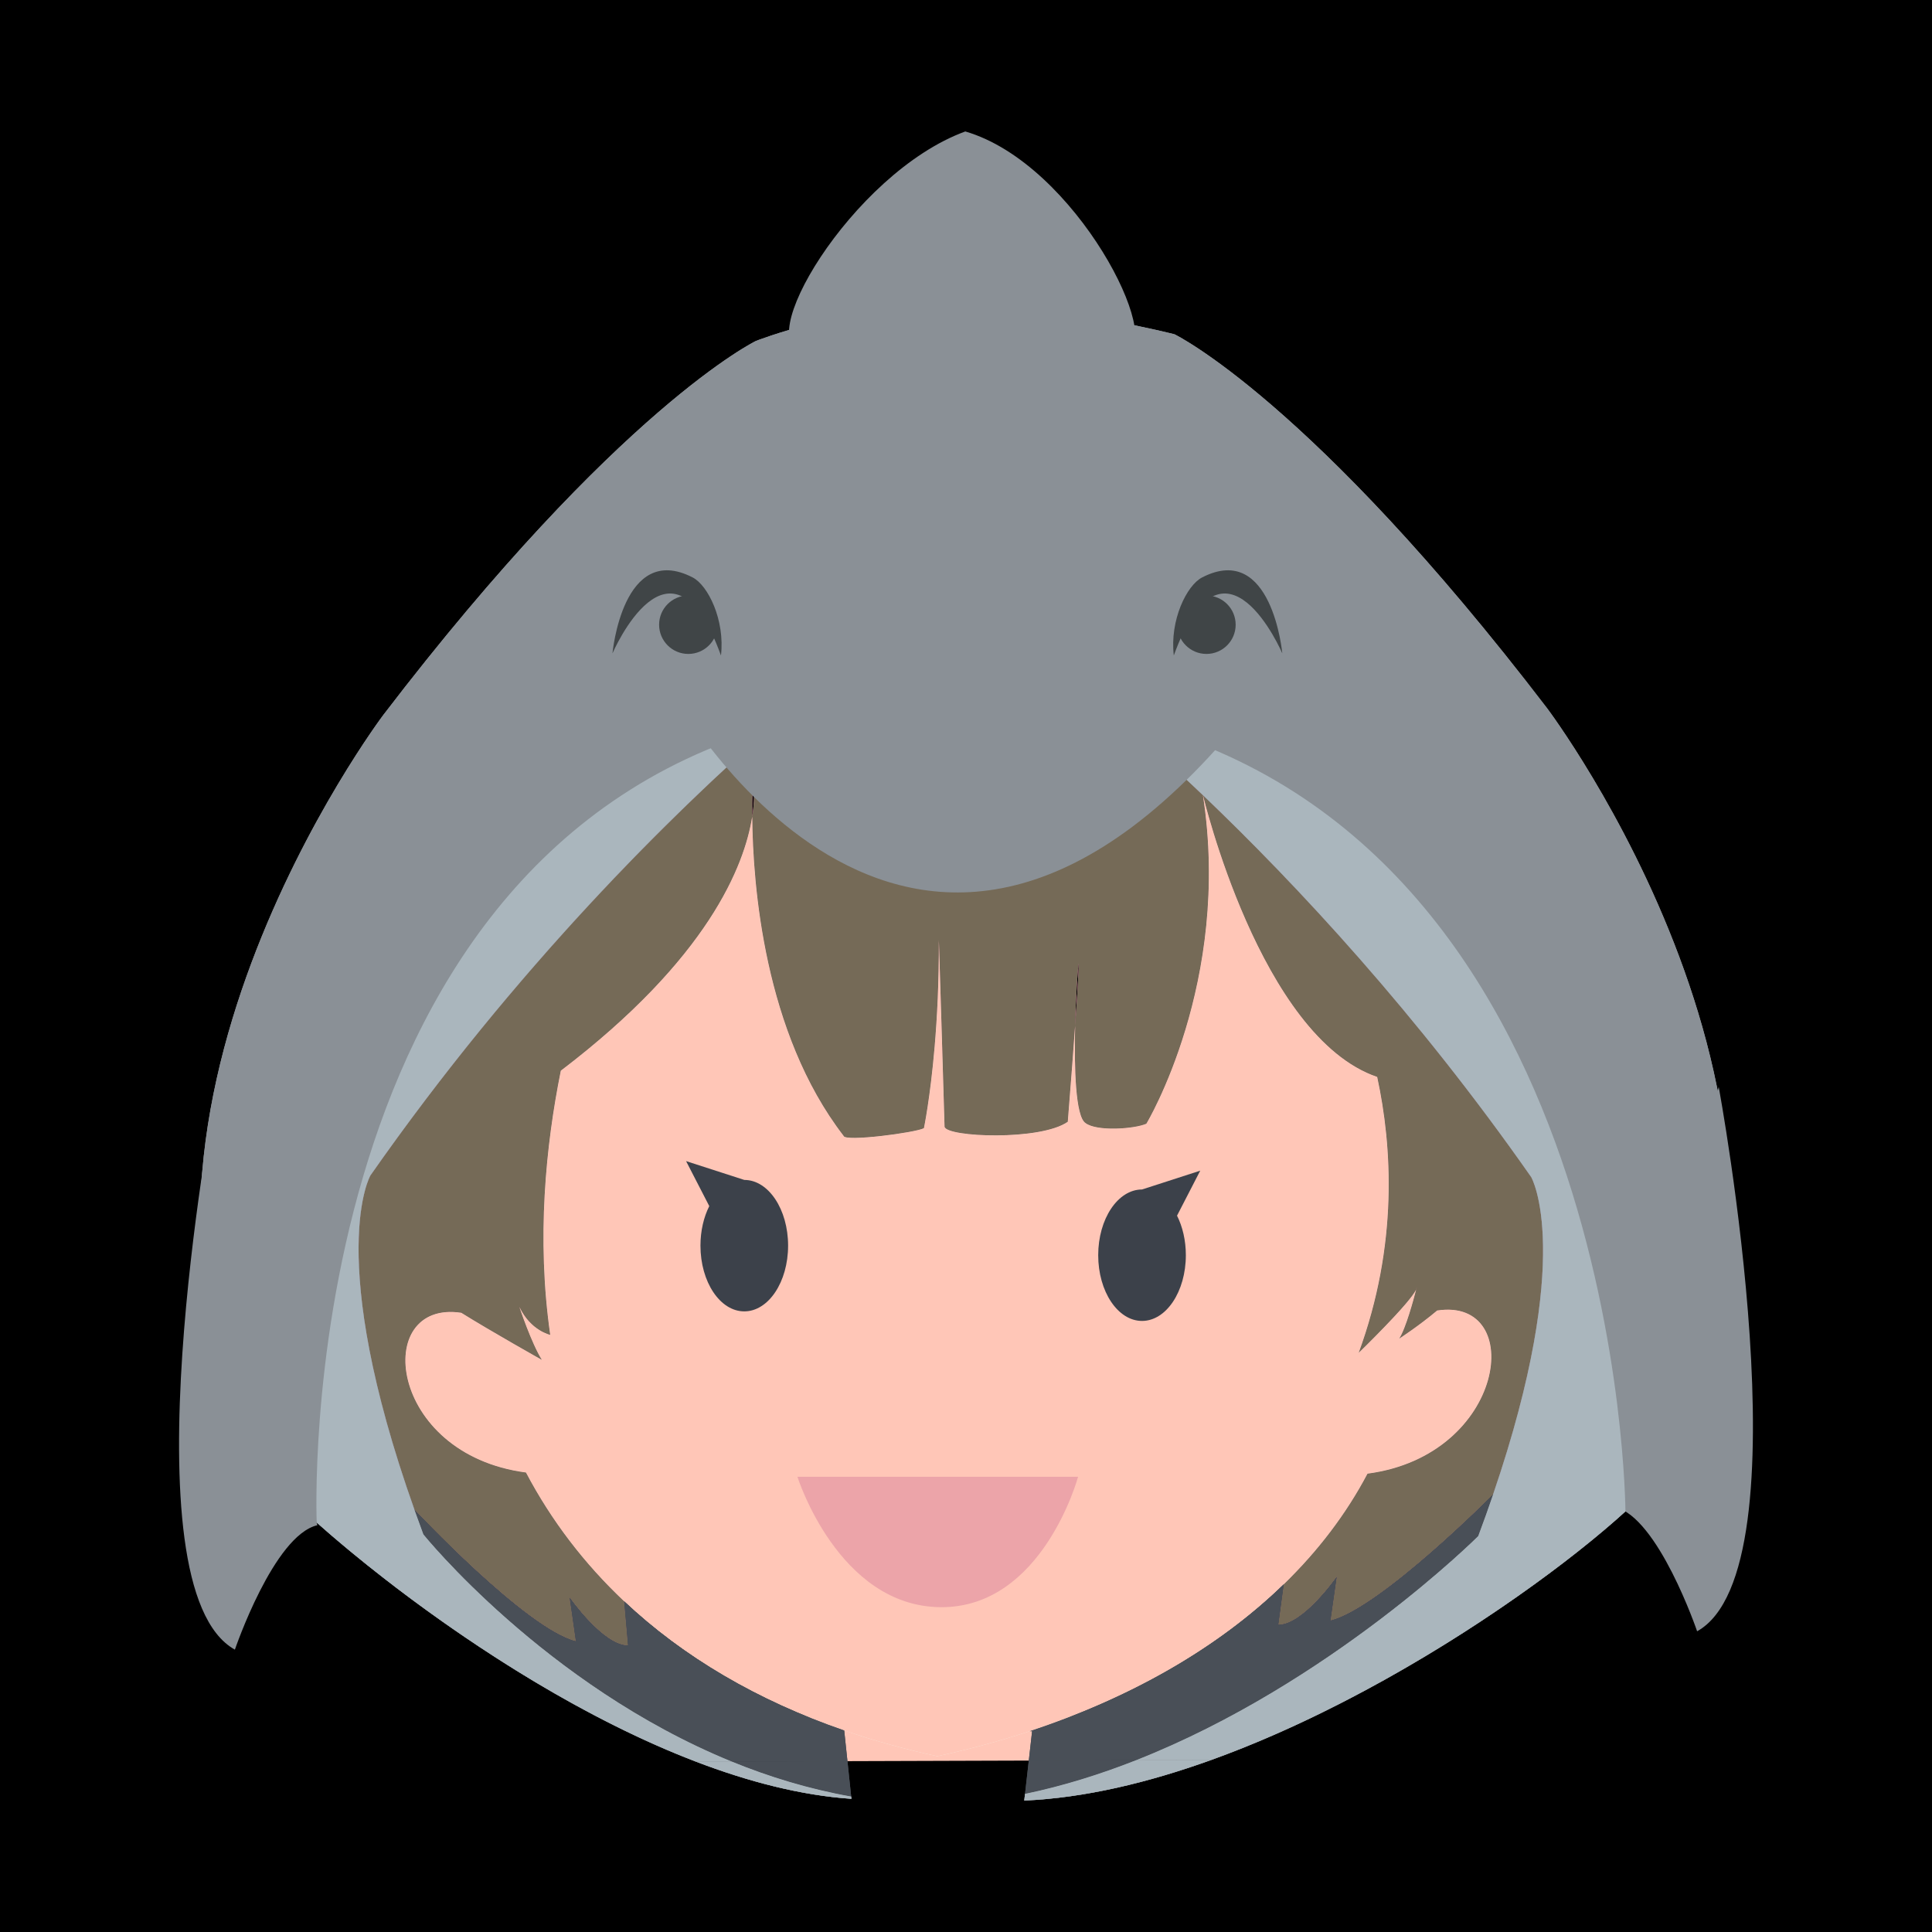 <?xml version="1.0" encoding="UTF-8"?>
<!DOCTYPE svg PUBLIC "-//W3C//DTD SVG 1.1//EN" "http://www.w3.org/Graphics/SVG/1.1/DTD/svg11.dtd">
<!-- Creator: CorelDRAW 2018 (64-Bit) -->
<svg xmlns="http://www.w3.org/2000/svg" xml:space="preserve" width="114.859mm" height="114.859mm" version="1.1" style="shape-rendering:geometricPrecision; text-rendering:geometricPrecision; image-rendering:optimizeQuality; fill-rule:evenodd; clip-rule:evenodd"
viewBox="0 0 4687.65 4687.65"
 xmlns:xlink="http://www.w3.org/1999/xlink">
 <defs>
  <style type="text/css">
   <![CDATA[
    .fil2 {fill:#ED84B1}
    .fil11 {fill:#ECA4A9}
    .fil8 {fill:#AAB6BD}
    .fil3 {fill:#9499A1}
    .fil7 {fill:#8A9096}
    .fil5 {fill:#494F57}
    .fil9 {fill:#404547}
    .fil10 {fill:#3C414A}
    .fil0 {fill:#00000000}
    .fil6 {fill:#756A57}
    .fil1 {fill:#FFC6B7}
    .fil4 {fill:#F7F1E4}
   ]]>
  </style>
 </defs>
 <g id="Layer_x0020_1">
  <rect class="fil0" x="-0" y="-0" width="4687.65" height="4687.65"/>
  <g id="_1728626841376">
   <path class="fil1" d="M1997.27 4273.3l556.89 -1.77c65.62,-138.02 105.9,-324.7 105.9,-530.2 0,-425 -172.26,-769.53 -384.76,-769.53 -212.5,0 -384.76,344.53 -384.76,769.53 0,206.37 40.62,393.78 106.74,531.97z"/>
   <g>
    <path class="fil2" d="M3435.98 3128.96c0.86,-3.37 1.33,-5.28 1.33,-5.28 0.09,1.33 -0.38,3.11 -1.33,5.28zm-827.37 -639.75c3.43,-142.44 17.85,-251.99 0,0zm-783.51 -507.51c-0.51,-56.35 1.98,-90.44 1.98,-90.44 0,0 7.22,32.46 -1.98,90.44zm452.87 299.41c0,0 13.26,423.87 13.78,452.76 4.64,25.33 232.37,34.66 299.11,-12.04 7.94,-98.93 13.68,-175.17 17.75,-232.62 -2.44,101.5 0.71,219.7 25.1,235.69 27.36,20.9 118.27,14.46 147.82,1.71 0,0 207.35,-344.03 137.19,-797.37 0,0 138.73,586.72 422.73,683.86 36.25,167.63 51.54,406.73 -45.12,669.77 0,0 125.25,-121.28 139.66,-153.91 -5.25,20.49 -25.04,94.86 -41.6,119.57 0,0 48.66,-31.62 92.71,-68.74 217.24,-33.34 167.61,351.55 -169.16,395.7 -52.04,98.76 -120.78,188.3 -202.98,268.23l-13.32 98.44c60.75,0 141.76,-116.44 141.76,-116.44l-15.19 106.31c121.51,-30.38 394.63,-306.13 394.63,-306.13 199.64,-584.6 92.49,-769.86 92.49,-769.86 -277.01,-396.18 -568.32,-708.72 -796.6,-926.79 -248,-236.91 -421.59,-362.32 -421.59,-362.32 0,0 -109.43,-31.58 -200.69,-41.54 -91.27,9.96 -179.58,37.49 -179.58,37.49 0,0 -640.26,462.52 -1218.19,1289.1 0,0 -112.11,193.83 106.67,810.59 0,0 270.39,289.31 391.9,319.69l-15.19 -106.31c0,0 81.01,116.44 141.76,116.44l-9.44 -107.34c-96.39,-90.89 -176.42,-195.3 -238.09,-312.34 -336.66,-44.13 -374.07,-420.43 -157.06,-387.37 72.39,45.13 195.87,114.46 195.87,114.46 -25.74,-40.81 -54.79,-128.59 -54.79,-128.59 26.9,57.48 74.85,67.79 74.85,67.79 -33.64,-233.8 -10.93,-459.83 25.68,-641.09 358.03,-272.5 445.47,-497.67 464.29,-616.2 1.48,165.76 28.85,524.12 221.54,774.1 1.09,15.38 174.57,-7.52 195.12,-18.38 0,0 15.24,-72.74 25.94,-197.13 6.11,-70.91 10.75,-158.6 10.26,-259.17z"/>
    <path class="fil3" d="M1688.48 4274.29l86.66 -0.28c90.73,37.05 187.79,66.85 290.11,84.98 0.58,5.54 0.58,5.54 0.58,5.54 -122.01,-8.31 -250.07,-41.56 -377.35,-90.24zm1067.8 -3.4l182.36 -0.58c-153.06,55.15 -307.64,92.09 -453.42,98.41l1.82 -16.16c92.59,-19.32 182.83,-47.63 269.24,-81.67z"/>
    <path class="fil3" d="M1688.48 4274.29l86.66 -0.28c-453,-185.01 -747.83,-551.06 -747.83,-551.06 -7.68,-20.56 -14.99,-40.68 -21.98,-60.38 -218.78,-616.76 -106.67,-810.59 -106.67,-810.59 577.94,-826.58 1218.19,-1289.1 1218.19,-1289.1 0,0 88.31,-27.52 179.58,-37.49 91.26,9.96 200.69,41.54 200.69,41.54 0,0 173.6,125.4 421.59,362.32 228.28,218.07 519.6,530.61 796.6,926.79 0,0 107.15,185.26 -92.49,769.86 -11.08,32.46 -23.12,66.15 -36.17,101.11 0,0 -357.92,357.75 -830.38,543.88l182.36 -0.58c578.16,-208.35 1134.6,-676.71 1113.19,-737.27 456.57,-814.26 -297.89,-1814.4 -297.89,-1814.4 -571.39,-746.95 -904.17,-907.56 -904.17,-907.56 0,0 -259.29,-66.39 -532.57,-80.43 -273.28,14.04 -482.99,96.57 -482.99,96.57 0,0 -332.78,160.61 -904.17,907.56 0,0 -754.46,1000.15 -297.89,1814.4 3.26,45.96 522.94,521.08 1056.35,725.11z"/>
    <path class="fil4" d="M2781.52 2726.62c-29.55,12.75 -120.45,19.19 -147.82,-1.71 -24.39,-15.99 -27.54,-134.19 -25.1,-235.69 -4.06,57.45 -9.81,133.69 -17.75,232.62 -66.74,46.7 -294.46,37.37 -299.11,12.04 -0.52,-28.89 -13.78,-452.76 -13.78,-452.76 0.49,100.58 -4.15,188.27 -10.26,259.17 -10.71,124.4 -25.94,197.13 -25.94,197.13 -20.56,10.86 -194.04,33.76 -195.12,18.38 -192.69,-249.98 -220.06,-608.34 -221.54,-774.1 -18.81,118.52 -106.25,343.69 -464.29,616.2 -36.6,181.26 -59.31,407.29 -25.68,641.09 0,0 -47.95,-10.31 -74.85,-67.79 0,0 29.05,87.78 54.79,128.59 0,0 -123.49,-69.32 -195.87,-114.46 -217.01,-33.06 -179.6,343.24 157.06,387.37 61.67,117.04 141.7,221.45 238.09,312.34 143.83,135.62 324.05,241.12 533.98,313.54 71.87,24.79 147.22,45.71 225.78,62.62 76.81,-16.54 151.83,-36.82 224.37,-60.77 241.05,-79.56 454.79,-199.52 616.47,-356.72 82.2,-79.92 150.94,-169.47 202.98,-268.23 336.77,-44.14 386.4,-429.04 169.16,-395.7 -44.05,37.12 -92.71,68.74 -92.71,68.74 16.56,-24.71 36.35,-99.08 41.6,-119.57 -14.41,32.63 -139.66,153.91 -139.66,153.91 96.66,-263.04 81.36,-502.14 45.12,-669.77 -284,-97.14 -422.73,-683.86 -422.73,-683.86 70.16,453.34 -137.19,797.37 -137.19,797.37z"/>
    <path class="fil5" d="M1775.13 4274.01l281.05 -0.89c5.86,55.51 8.16,77.31 9.06,85.88 -102.32,-18.14 -199.38,-47.93 -290.11,-84.98z"/>
    <path class="fil5" d="M1775.13 4274.01l281.05 -0.89c-2.12,-20.1 -4.7,-44.62 -7.86,-74.53 -209.93,-72.42 -390.15,-177.93 -533.98,-313.54l9.44 107.34c-60.75,0 -141.76,-116.44 -141.76,-116.44l15.19 106.31c-121.51,-30.38 -391.9,-319.69 -391.9,-319.69 6.99,19.7 14.3,39.82 21.98,60.38 0,0 294.83,366.05 747.83,551.06z"/>
    <path class="fil5" d="M2496.17 4271.71l260.11 -0.83c-86.41,34.04 -176.65,62.34 -269.24,81.67l9.13 -80.84z"/>
    <path class="fil5" d="M2496.17 4271.71l260.11 -0.83c472.46,-186.13 830.38,-543.88 830.38,-543.88 13.05,-34.96 25.08,-68.65 36.17,-101.11 0,0 -273.12,275.76 -394.63,306.13l15.19 -106.31c0,0 -81.01,116.44 -141.76,116.44l13.32 -98.44c-161.68,157.2 -375.42,277.16 -616.47,356.72l5.74 0 -8.05 71.27z"/>
    <path class="fil6" d="M3435.98 3128.96c0.86,-3.37 1.33,-5.28 1.33,-5.28 0.09,1.33 -0.38,3.11 -1.33,5.28zm-827.37 -639.75c3.43,-142.44 17.85,-251.99 0,0zm-783.51 -507.51c-0.51,-56.35 1.98,-90.44 1.98,-90.44 0,0 7.22,32.46 -1.98,90.44zm452.87 299.41c0,0 13.26,423.87 13.78,452.76 4.64,25.33 232.37,34.66 299.11,-12.04 7.94,-98.93 13.68,-175.17 17.75,-232.62 -2.44,101.5 0.71,219.7 25.1,235.69 27.36,20.9 118.27,14.46 147.82,1.71 0,0 207.35,-344.03 137.19,-797.37 0,0 138.73,586.72 422.73,683.86 36.25,167.63 51.54,406.73 -45.12,669.77 0,0 125.25,-121.28 139.66,-153.91 -5.25,20.49 -25.04,94.86 -41.6,119.57 0,0 48.66,-31.62 92.71,-68.74 217.24,-33.34 167.61,351.55 -169.16,395.7 -52.04,98.76 -120.78,188.3 -202.98,268.23l-13.32 98.44c60.75,0 141.76,-116.44 141.76,-116.44l-15.19 106.31c121.51,-30.38 394.63,-306.13 394.63,-306.13 199.64,-584.6 92.49,-769.86 92.49,-769.86 -277.01,-396.18 -568.32,-708.72 -796.6,-926.79 -248,-236.91 -421.59,-362.32 -421.59,-362.32 0,0 -109.43,-31.58 -200.69,-41.54 -91.27,9.96 -179.58,37.49 -179.58,37.49 0,0 -640.26,462.52 -1218.19,1289.1 0,0 -112.11,193.83 106.67,810.59 0,0 270.39,289.31 391.9,319.69l-15.19 -106.31c0,0 81.01,116.44 141.76,116.44l-9.44 -107.34c-96.39,-90.89 -176.42,-195.3 -238.09,-312.34 -336.66,-44.13 -374.07,-420.43 -157.06,-387.37 72.39,45.13 195.87,114.46 195.87,114.46 -25.74,-40.81 -54.79,-128.59 -54.79,-128.59 26.9,57.48 74.85,67.79 74.85,67.79 -33.64,-233.8 -10.93,-459.83 25.68,-641.09 358.03,-272.5 445.47,-497.67 464.29,-616.2 1.48,165.76 28.85,524.12 221.54,774.1 1.09,15.38 174.57,-7.52 195.12,-18.38 0,0 15.24,-72.74 25.94,-197.13 6.11,-70.91 10.75,-158.6 10.26,-259.17z"/>
    <path class="fil7" d="M1688.48 4274.29l86.66 -0.28c90.73,37.05 187.79,66.85 290.11,84.98 0.58,5.54 0.58,5.54 0.58,5.54 -122.01,-8.31 -250.07,-41.56 -377.35,-90.24zm1067.8 -3.4l182.36 -0.58c-153.06,55.15 -307.64,92.09 -453.42,98.41l1.82 -16.16c92.59,-19.32 182.83,-47.63 269.24,-81.67z"/>
    <path class="fil7" d="M1688.48 4274.29l86.66 -0.28c-453,-185.01 -747.83,-551.06 -747.83,-551.06 -7.68,-20.56 -14.99,-40.68 -21.98,-60.38 -218.78,-616.76 -106.67,-810.59 -106.67,-810.59 577.94,-826.58 1218.19,-1289.1 1218.19,-1289.1 0,0 88.31,-27.52 179.58,-37.49 91.26,9.96 200.69,41.54 200.69,41.54 0,0 173.6,125.4 421.59,362.32 228.28,218.07 519.6,530.61 796.6,926.79 0,0 107.15,185.26 -92.49,769.86 -11.08,32.46 -23.12,66.15 -36.17,101.11 0,0 -357.92,357.75 -830.38,543.88l182.36 -0.58c578.16,-208.35 1134.6,-676.71 1113.19,-737.27 456.57,-814.26 -297.89,-1814.4 -297.89,-1814.4 -571.39,-746.95 -904.17,-907.56 -904.17,-907.56 0,0 -259.29,-66.39 -532.57,-80.43 -273.28,14.04 -482.99,96.57 -482.99,96.57 0,0 -332.78,160.61 -904.17,907.56 0,0 -754.46,1000.15 -297.89,1814.4 3.26,45.96 522.94,521.08 1056.35,725.11z"/>
    <path class="fil1" d="M2781.52 2726.62c-29.55,12.75 -120.45,19.19 -147.82,-1.71 -24.39,-15.99 -27.54,-134.19 -25.1,-235.69 -4.06,57.45 -9.81,133.69 -17.75,232.62 -66.74,46.7 -294.46,37.37 -299.11,12.04 -0.52,-28.89 -13.78,-452.76 -13.78,-452.76 0.49,100.58 -4.15,188.27 -10.26,259.17 -10.71,124.4 -25.94,197.13 -25.94,197.13 -20.56,10.86 -194.04,33.76 -195.12,18.38 -192.69,-249.98 -220.06,-608.34 -221.54,-774.1 -18.81,118.52 -106.25,343.69 -464.29,616.2 -36.6,181.26 -59.31,407.29 -25.68,641.09 0,0 -47.95,-10.31 -74.85,-67.79 0,0 29.05,87.78 54.79,128.59 0,0 -123.49,-69.32 -195.87,-114.46 -217.01,-33.06 -179.6,343.24 157.06,387.37 61.67,117.04 141.7,221.45 238.09,312.34 143.83,135.62 324.05,241.12 533.98,313.54 71.87,24.79 147.22,45.71 225.78,62.62 76.81,-16.54 151.83,-36.82 224.37,-60.77 241.05,-79.56 454.79,-199.52 616.47,-356.72 82.2,-79.92 150.94,-169.47 202.98,-268.23 336.77,-44.14 386.4,-429.04 169.16,-395.7 -44.05,37.12 -92.71,68.74 -92.71,68.74 16.56,-24.71 36.35,-99.08 41.6,-119.57 -14.41,32.63 -139.66,153.91 -139.66,153.91 96.66,-263.04 81.36,-502.14 45.12,-669.77 -284,-97.14 -422.73,-683.86 -422.73,-683.86 70.16,453.34 -137.19,797.37 -137.19,797.37z"/>
    <path class="fil5" d="M1775.13 4274.01l281.05 -0.89c5.86,55.51 8.16,77.31 9.06,85.88 -102.32,-18.14 -199.38,-47.93 -290.11,-84.98z"/>
    <path class="fil5" d="M1775.13 4274.01l281.05 -0.89c-2.12,-20.1 -4.7,-44.62 -7.86,-74.53 -209.93,-72.42 -390.15,-177.93 -533.98,-313.54l9.44 107.34c-60.75,0 -141.76,-116.44 -141.76,-116.44l15.19 106.31c-121.51,-30.38 -391.9,-319.69 -391.9,-319.69 6.99,19.7 14.3,39.82 21.98,60.38 0,0 294.83,366.05 747.83,551.06z"/>
    <path class="fil5" d="M2496.17 4271.71l260.11 -0.83c-86.41,34.04 -176.65,62.34 -269.24,81.67l9.13 -80.84z"/>
    <path class="fil5" d="M2496.17 4271.71l260.11 -0.83c472.46,-186.13 830.38,-543.88 830.38,-543.88 13.05,-34.96 25.08,-68.65 36.17,-101.11 0,0 -273.12,275.76 -394.63,306.13l15.19 -106.31c0,0 -81.01,116.44 -141.76,116.44l13.32 -98.44c-161.68,157.2 -375.42,277.16 -616.47,356.72l5.74 0 -8.05 71.27z"/>
    <path class="fil7" d="M2729.2 856.35c101.69,-17.91 -117.16,-458.76 -387.08,-537.42 -277.24,101.26 -529.77,533.12 -386.19,533.12 95.4,-17.28 228.31,49.18 357.52,43.73 158.33,6.69 297.39,-57.02 415.76,-39.43z"/>
    <path class="fil7" d="M3917.62 3656.14c105.77,24.46 200.13,301.88 200.13,301.88 270.39,-150.32 52.37,-1320.87 52.37,-1320.87l-252.49 1018.99z"/>
    <path class="fil8" d="M1688.47 4274.29l86.66 -0.28c90.73,37.05 187.79,66.85 290.11,84.98 0.58,5.54 0.58,5.54 0.58,5.54 -122.01,-8.3 -250.07,-41.56 -377.36,-90.24zm1067.8 -3.4l182.37 -0.58c-153.06,55.15 -307.64,92.09 -453.43,98.41l1.82 -16.16c92.59,-19.32 182.83,-47.63 269.24,-81.67z"/>
    <path class="fil8" d="M1688.47 4274.29l86.66 -0.28c-453,-185.01 -747.83,-551.06 -747.83,-551.06 -7.68,-20.56 -14.99,-40.68 -21.98,-60.38 -218.78,-616.76 -106.67,-810.59 -106.67,-810.59 354.47,-506.97 732.32,-876.93 971.58,-1087.28 -1169.16,335.38 -1101.81,1929.38 -1101.81,1929.5 189.66,168.84 551.58,439.14 920.05,580.09zm1067.8 -3.4l182.37 -0.58c414.62,-149.41 818.03,-432.55 1005.18,-603.1 -0.01,-1.4 -6.75,-1639.08 -1227.44,-1922.34 58.76,50.95 127.11,112.53 202.32,184.38 228.28,218.07 519.6,530.61 796.6,926.79 0,0 107.15,185.26 -92.49,769.86 -11.08,32.46 -23.12,66.15 -36.17,101.11 0,0 -357.92,357.75 -830.38,543.88z"/>
    <path class="fil7" d="M1635.22 1684.59c0,0 589.35,1068.23 1409.96,20.25l-656.49 -344.26 -753.48 324.02z"/>
    <path class="fil7" d="M770.02 3700.67c-105.77,24.46 -200.12,301.88 -200.12,301.88 -270.4,-150.32 -52.37,-1320.88 -52.37,-1320.88l252.49 1018.99z"/>
    <circle class="fil9" cx="1670.08" cy="1515.77" r="70.88"/>
    <path class="fil9" d="M1749.29 1590.43c10.02,-85.95 -31.44,-170.22 -68.68,-189.39 -169.74,-87.4 -194.58,184.32 -194.58,184.32 0,0 141.76,-330.34 263.26,5.06z"/>
    <circle class="fil9" cx="2927.23" cy="1515.77" r="70.88"/>
    <path class="fil9" d="M2848.02 1590.43c-10.02,-85.95 31.44,-170.22 68.68,-189.39 169.74,-87.4 194.58,184.32 194.58,184.32 0,0 -141.76,-330.34 -263.26,5.06z"/>
   </g>
   <path class="fil10" d="M1664.65 2817.24l141.21 45.63c58.72,0 106.32,71.4 106.32,159.47 0,88.08 -47.6,159.47 -106.32,159.47 -58.72,0 -106.32,-71.4 -106.32,-159.47 0,-36.02 7.96,-69.25 21.39,-95.95l-56.28 -109.16z"/>
   <path class="fil10" d="M2912.13 2840.43l-141.21 45.63c-58.72,0 -106.32,71.4 -106.32,159.47 0,88.07 47.6,159.47 106.32,159.47 58.72,0 106.32,-71.4 106.32,-159.47 0,-36.02 -7.96,-69.25 -21.39,-95.95l56.28 -109.16z"/>
   <path class="fil11" d="M1934.83 3583.12l680.94 0c0,0 -86.07,318.96 -334.14,316.42 -248.07,-2.53 -346.79,-316.42 -346.79,-316.42z"/>
  </g>
 </g>
</svg>

